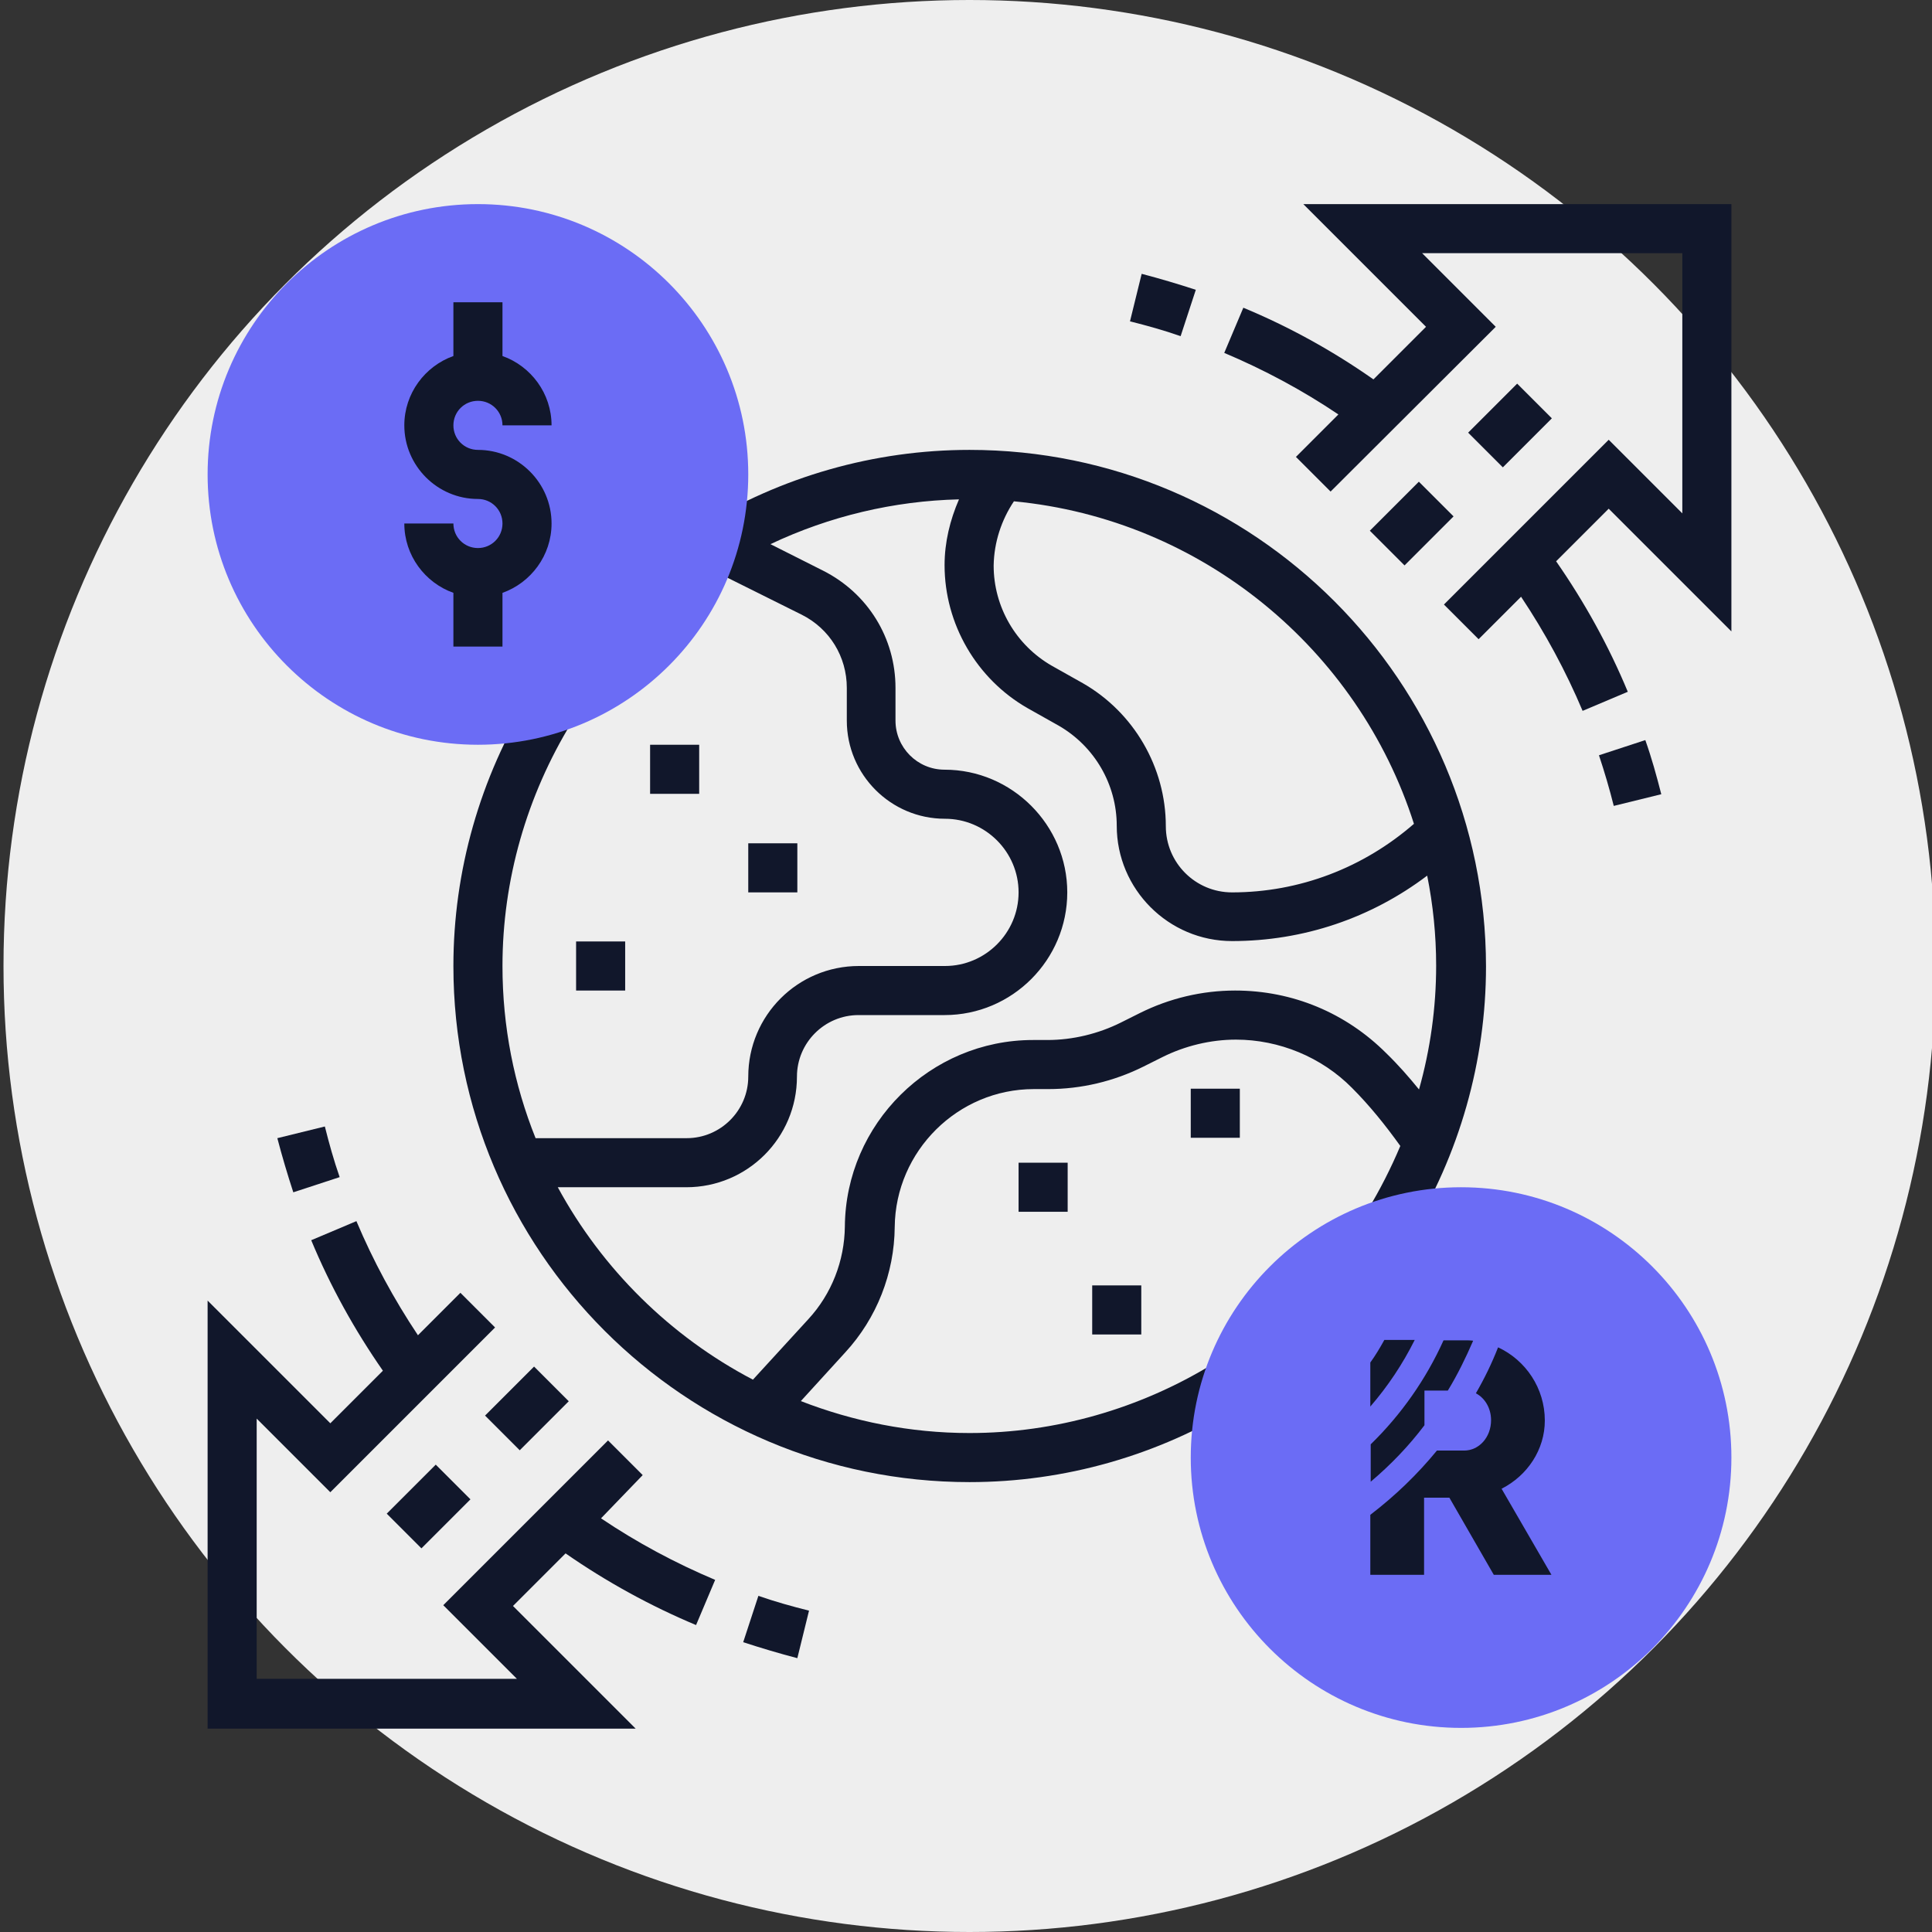 <?xml version="1.0" encoding="utf-8"?>
<!-- Generator: Adobe Illustrator 23.0.1, SVG Export Plug-In . SVG Version: 6.00 Build 0)  -->
<svg version="1.1" id="Capa_1" xmlns="http://www.w3.org/2000/svg" xmlns:xlink="http://www.w3.org/1999/xlink" x="0px" y="0px"
	 viewBox="0 0 496 496" style="enable-background:new 0 0 496 496;" xml:space="preserve">
<rect x="0" y="0" width="496" height="496" fill="#333333" stroke="none"/>
<style type="text/css">
	.st0{fill:#EEEEEE;}
	.st1{fill:#11172B;}
	.st2{fill:#6B6CF5;}
</style>
<circle class="st0" cx="-315.4" cy="182.1" r="248"/>
<path class="st1" d="M-371.4,194.3h-106.7V64.2h182.2v72.6h-13V77.2h-156.2v104.1h93.7V194.3z"/>
<path class="st2" d="M-243.8,70.7h91.1v58.6h-65.1V96.8h-26V70.7z"/>
<path class="st2" d="M-289.4,324.5c-53.8,0-97.6-43.8-97.6-97.6c0-52.9,44.7-97.6,97.6-97.6c53.8,0,97.6,43.8,97.6,97.6
	S-235.5,324.5-289.4,324.5z M-289.4,161.8c-35.3,0-65.1,29.8-65.1,65.1c0,35.9,29.2,65.1,65.1,65.1s65.1-29.2,65.1-65.1
	S-253.5,161.8-289.4,161.8z"/>
<path class="st1" d="M-113.7,51.2V31.6c0-17.9-14.6-32.5-32.5-32.5h-338.4c-17.9,0-32.5,14.6-32.5,32.5v19.5h13v247.3h-13v19.5
	c0,17.9,14.6,32.5,32.5,32.5h278.3l36.6,41.3c6.1,6.9,14.8,10.8,24,10.8c17.7,0,32.1-14.4,32.1-32.1c0-9.2-3.9-17.9-10.8-24
	l-2.6-2.3c8.2-6,13.4-15.6,13.4-26.2v-19.5h-13V51.2H-113.7z M-504.1,31.6c0-10.7,8.7-19.5,19.5-19.5h338.4
	c10.8,0,19.5,8.8,19.5,19.5v6.5h-377.4V31.6z M-126.7,318c0,7.4-4.2,14-10.5,17.3l-26.8-23.8h37.3V318z M-139.7,298.4h-38.9
	l-26.1-23.2c-2.2,3.8-4.6,7.4-7.3,10.9l79,70.1c4.1,3.6,6.4,8.8,6.4,14.2c0,10.5-8.5,19-19,19c-5.4,0-10.6-2.3-14.2-6.4l-70.1-79
	c-3.5,2.7-7.1,5.1-10.9,7.3l23.1,26h-266.9c-10.8,0-19.5-8.8-19.5-19.5v-6.5h166.3c-6.4-3.7-12.3-8-17.6-13h-57.5v-78.1h26.4
	c0.3-4.4,0.8-8.8,1.7-13h-37.3l-42.9,42.9v48.2h-26V51.2h351.4L-139.7,298.4L-139.7,298.4z M-426,298.4h-26v-42.9l26-26V298.4z"/>
<path class="st1" d="M-243.8,64.2h91.1v13h-91.1V64.2z"/>
<path class="st1" d="M-243.8,90.2h91.1v13h-91.1V90.2z"/>
<path class="st1" d="M-165.7,116.2h13v13h-13V116.2z"/>
<path class="st1" d="M-191.8,116.2h13v13h-13V116.2z"/>
<path class="st1" d="M-217.8,116.2h13v13h-13V116.2z"/>
<path class="st1" d="M-289.4,298.4c39.5,0,71.6-32.1,71.6-71.6s-32.1-71.6-71.6-71.6s-71.6,32.1-71.6,71.6
	C-361,266.3-328.8,298.4-289.4,298.4z M-308.9,282v-58l10.5,9.4h15.5v51.7c-2.1,0.2-4.3,0.4-6.5,0.4
	C-296.2,285.4-302.8,284.2-308.9,282L-308.9,282z M-269.8,282v-48.6h38.7C-233.7,255.9-249.1,274.6-269.8,282z M-289.4,168.3
	c30.1,0,54.9,22.8,58.2,52.1h-62.2l-38.2-34C-320.9,175.3-306,168.3-289.4,168.3L-289.4,168.3z M-339.5,196.8l17.6,15.7v63.1
	c-15.7-10.5-26-28.4-26-48.7C-347.9,215.8-344.8,205.6-339.5,196.8L-339.5,196.8z"/>
<g>
	<circle class="st0" cx="248.9" cy="248" r="248"/>
	<g>
		<g>
			<rect x="192.1" y="216.5" class="st1" width="12.6" height="12.6"/>
			<rect x="147.9" y="241.7" class="st1" width="12.6" height="12.6"/>
			<rect x="261.5" y="298.5" class="st1" width="12.6" height="12.6"/>
			<path class="st1" d="M248.9,115.5c-24.4,0-48.3,6.8-69.2,19.7l3.7,6.1l-2.1,4.3l24.5,12.2c7.2,3.6,11.6,10.8,11.6,18.8v8.4
				c0,13.9,11.3,25.2,25.2,25.2c10.4,0,18.9,8.5,18.9,18.9S253,248,242.6,248h-22.1c-15.7,0-28.4,12.7-28.4,28.4
				c0,8.7-7.1,15.8-15.8,15.8h-38.8c-5.5-13.7-8.5-28.6-8.5-44.2c0-22,6.2-43.7,17.8-62.6l-10.7-6.6c-12.9,20.9-19.7,44.9-19.7,69.2
				c0,73.1,59.4,132.5,132.5,132.5c24.4,0,48.3-6.8,69.2-19.7l-6.6-10.7c-18.9,11.6-40.6,17.8-62.6,17.8c-15.3,0-29.9-3-43.3-8.2
				l11.4-12.5c8.1-8.8,12.6-20.3,12.7-32.2c0.2-19.5,16.2-35.4,35.7-35.4h3.7c8.5,0,16.9-2,24.5-5.8l4.8-2.4
				c5.8-2.9,12.4-4.5,18.9-4.5c11.1,0,22,4.5,29.8,12.4c4.5,4.5,8.6,9.6,12.4,14.9c-2.4,5.7-5.2,11.2-8.4,16.5l10.7,6.6
				c12.9-20.9,19.7-44.9,19.7-69.2C381.4,174.9,322,115.5,248.9,115.5z M260.3,128.7c48.3,4.6,88.4,38,102.7,82.8
				c-13,11.3-29.4,17.6-46.7,17.6c-9.4,0-17-7.6-17-17c0-15.1-8.2-29.2-21.3-36.7l-8-4.5c-9.2-5.3-14.9-15.1-14.9-25.7
				C255.2,139.2,257.1,133.5,260.3,128.7z M355.9,270.4c-10.4-10.4-24.1-16.1-38.8-16.1c-8.5,0-16.9,2-24.5,5.8l-4.8,2.4
				c-5.8,2.9-12.4,4.5-18.9,4.5h-3.7c-26.4,0-48.1,21.5-48.3,47.9c-0.1,8.8-3.4,17.3-9.4,23.8l-14.2,15.5
				c-21.2-11.1-38.7-28.4-50.1-49.4h33c15.7,0,28.4-12.7,28.4-28.4c0-8.7,7.1-15.8,15.8-15.8h22.1c17.4,0,31.5-14.2,31.5-31.5
				s-14.2-31.5-31.5-31.5c-7,0-12.6-5.7-12.6-12.6v-8.4c0-12.8-7.1-24.3-18.6-30.1l-13.5-6.8c15.2-7.2,31.7-11.1,48.4-11.5
				c-2.3,5.3-3.7,11-3.7,16.9c0,15.1,8.2,29.2,21.3,36.7l8,4.5c9.2,5.3,14.9,15.1,14.9,25.7c0,16.3,13.3,29.6,29.6,29.6
				c18.3,0,35.7-5.9,50.1-16.8c1.5,7.5,2.3,15.2,2.3,23.1c0,10.8-1.5,21.5-4.4,31.8C361.7,276.5,358.9,273.3,355.9,270.4z"/>
			<path class="st1" d="M165,378.7l-8.9-8.9l-42.3,42.3l18.9,18.9H65.9v-66.8l18.9,18.9l42.3-42.3l-8.9-8.9l-10.9,10.9
				c-6.2-9.3-11.5-19.1-15.8-29.3l-11.6,4.9c4.9,11.8,11.1,23,18.4,33.5l-13.5,13.5l-31.5-31.5v109.9h109.9l-31.5-31.5l13.5-13.5
				c10.5,7.3,21.8,13.5,33.5,18.4l4.9-11.6c-10.2-4.3-20.1-9.6-29.3-15.8L165,378.7z"/>
			
				<rect x="126.4" y="355.3" transform="matrix(0.707 -0.707 0.707 0.707 -216.038 201.589)" class="st1" width="17.8" height="12.6"/>
			
				<rect x="101.2" y="380.5" transform="matrix(0.707 -0.707 0.707 0.707 -241.277 191.135)" class="st1" width="17.8" height="12.6"/>
			<path class="st1" d="M190.8,421.6c4.6,1.5,9.3,2.9,13.9,4.1l3-12.2c-4.4-1.1-8.7-2.3-13-3.8L190.8,421.6z"/>
		</g>
		<path class="st2" d="M122.7,191.2c-38.3,0-69.4-31.1-69.4-69.4s31.1-69.4,69.4-69.4s69.4,31.1,69.4,69.4S161,191.2,122.7,191.2z"
			/>
		<path d="M607,380.5c-3.5,0-6.3-2.8-6.3-6.3c0-3.5,2.8-6.3,6.3-6.3s6.3,2.8,6.3,6.3h12.6c0-8.2-5.3-15.2-12.6-17.8v-13.8h-12.6
			v13.8c-7.3,2.6-12.6,9.6-12.6,17.8c0,10.4,8.5,18.9,18.9,18.9c3.5,0,6.3,2.8,6.3,6.3s-2.8,6.3-6.3,6.3s-6.3-2.8-6.3-6.3h-12.6
			c0,8.2,5.3,15.2,12.6,17.8V431h12.6v-13.8c7.3-2.6,12.6-9.6,12.6-17.8C625.9,389,617.4,380.5,607,380.5z"/>
		<path class="st1" d="M122.7,115.5c-3.5,0-6.3-2.8-6.3-6.3c0-3.5,2.8-6.3,6.3-6.3c3.5,0,6.3,2.8,6.3,6.3h12.6
			c0-8.2-5.3-15.2-12.6-17.8V77.6h-12.6v13.8c-7.3,2.6-12.6,9.6-12.6,17.8c0,10.4,8.5,18.9,18.9,18.9c3.5,0,6.3,2.8,6.3,6.3
			s-2.8,6.3-6.3,6.3c-3.5,0-6.3-2.8-6.3-6.3h-12.6c0,8.2,5.3,15.2,12.6,17.8V166H129v-13.8c7.3-2.6,12.6-9.6,12.6-17.8
			C141.6,124,133.1,115.5,122.7,115.5z"/>
		<g>
			<rect x="166.9" y="191.2" class="st1" width="12.6" height="12.6"/>
		</g>
		<g>
			<rect x="280.4" y="330" class="st1" width="12.6" height="12.6"/>
		</g>
		<g>
			<path class="st1" d="M334.6,52.4l31.5,31.5l-13.5,13.5C342.2,90.1,331,83.9,319.2,79l-4.9,11.6c10.2,4.3,20.1,9.6,29.3,15.8
				l-10.9,10.9l8.9,8.9L384,83.9L365.1,65h66.8v66.8L413,112.9l-42.3,42.3l8.9,8.9l10.9-10.9c6.2,9.3,11.5,19.1,15.8,29.3l11.6-4.9
				c-4.9-11.8-11.1-23-18.4-33.5l13.5-13.5l31.5,31.5V52.4H334.6z"/>
			
				<rect x="353.6" y="128.1" transform="matrix(0.707 -0.707 0.707 0.707 11.114 295.68)" class="st1" width="17.8" height="12.6"/>
			
				<rect x="378.8" y="102.9" transform="matrix(0.707 -0.707 0.707 0.707 36.353 306.135)" class="st1" width="17.8" height="12.6"/>
			<rect x="305.7" y="279.5" class="st1" width="12.6" height="12.6"/>
			<path class="st1" d="M410.5,193.9c1.4,4.2,2.7,8.6,3.8,13l12.2-3c-1.2-4.7-2.5-9.4-4.1-13.9L410.5,193.9z"/>
			<path class="st1" d="M307,74.4c-4.6-1.5-9.3-2.9-13.9-4.1l-3,12.2c4.4,1.1,8.7,2.3,13,3.8L307,74.4z"/>
		</g>
		<g>
			<path class="st1" d="M75.3,306.1c-1.5-4.6-2.9-9.3-4.1-13.9l12.2-3c1.1,4.4,2.3,8.7,3.8,13L75.3,306.1z"/>
		</g>
		<g>
			<path class="st2" d="M375.1,443.6c-38.3,0-69.4-31.1-69.4-69.4s31.1-69.4,69.4-69.4s69.4,31.1,69.4,69.4S413.4,443.6,375.1,443.6
				z"/>
			<g>
				<path class="st1" d="M351.8,349.8v11.3c4.5-5.2,8.3-10.9,11.4-17.1h-7.8C354.3,346,353.1,348,351.8,349.8z"/>
				<g>
					<path class="st1" d="M396.6,364.7c0-8.3-4.9-15.5-12-18.8c-1.6,4.1-3.5,8-5.7,11.8c2.3,1.2,3.9,3.8,3.9,6.9
						c0,4.4-3.1,7.8-6.9,7.8h-7c-5,6.1-10.7,11.6-17.1,16.5v15.4h13.8v-19.8h6.5l11.4,19.8h14.8l-12.8-22.1
						C392.2,378.8,396.6,372.1,396.6,364.7z"/>
					<path class="st1" d="M365.6,357h6.1c2.5-4.1,4.6-8.4,6.5-12.8c-0.7-0.1-1.5-0.1-2.2-0.1h-5.4c-4.5,10-10.9,19.1-18.7,26.7v9.6
						c5.2-4.4,9.8-9.2,13.8-14.5V357z"/>
				</g>
			</g>
		</g>
	</g>
</g>
</svg>
